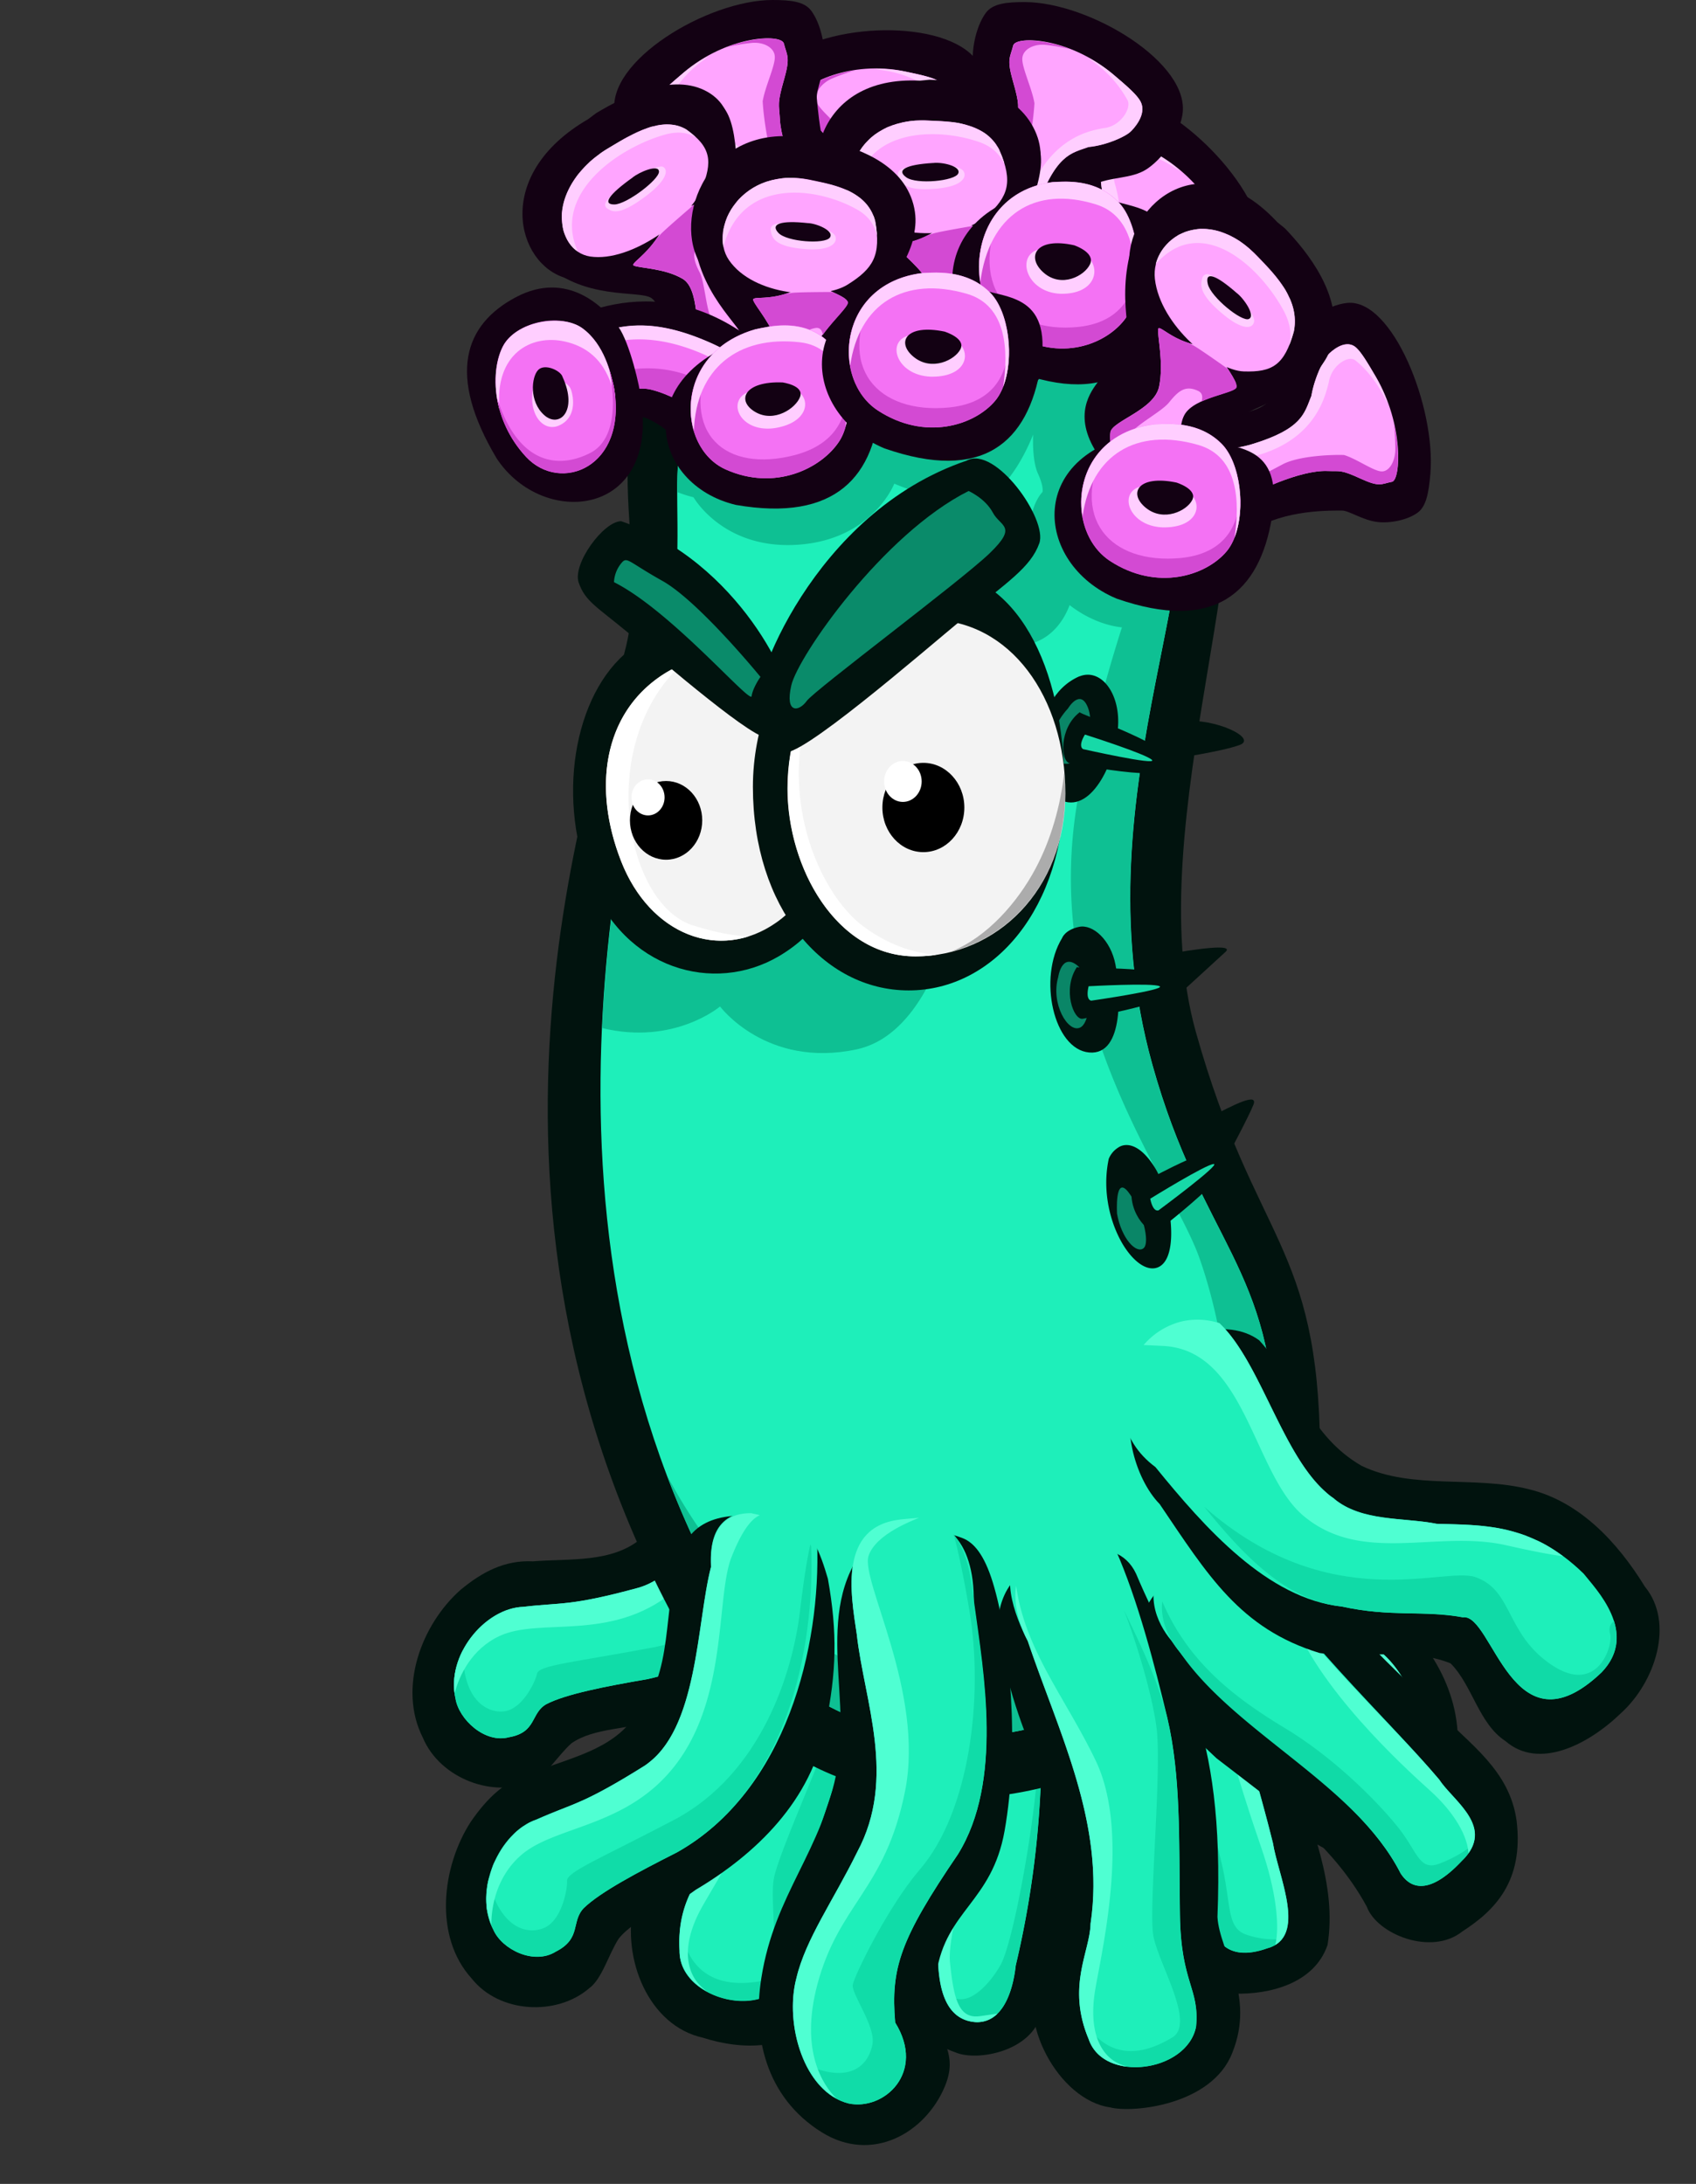 <svg id="Layer_1" data-name="Layer 1" xmlns="http://www.w3.org/2000/svg" viewBox="0 0 880.18 1133.28"><rect x="0" y="0" width="880.18" height="1133.28" fill="#333333" stroke="none"/><defs><style>.cls-1{fill:#04a;}.cls-1,.cls-7{fill-opacity:0;}.cls-2{fill:#01130e;}.cls-3{fill:#1eefba;}.cls-4{fill:#10dca8;}.cls-5{fill:#4fffd2;}.cls-13,.cls-6{fill:#10daa7;}.cls-6{fill-opacity:1;}.cls-7{fill:#450;}.cls-8{fill:#0ec093;}.cls-9{fill:#0a8667;}.cls-10{fill:#f3f3f3;}.cls-11{fill:#fff;}.cls-12{opacity:0.29;isolation:isolate;}.cls-14{fill:#0a8b6a;}.cls-15{fill:#130113;}.cls-16{fill:#ffa5ff;}.cls-17{fill:#d34ad3;}.cls-18{fill:#ffceff;}.cls-19{fill:#f472f4;}.cls-20{fill:#17d9a8;}</style></defs><path id="rect11304" class="cls-1" d="M22.82,928.61H463.19" transform="translate(-22.82 -57.72)"/><g id="g17915"><g id="g17917"><g id="g17919"><g id="g17921"><path id="path17923" class="cls-1" d="M697.26,662.62,464.13,793.55l147.58,311.81L844.84,974.43Z" transform="translate(-22.82 -57.72)"/><path id="path17925" class="cls-2" d="M581.58,743.41c57.06-25.42,56.68,55.14,83.1,91.9s62.72,35.77,92.25,69.89c19.55,22.58,30.8,54.39,15.06,88.7-14,30.38-46.14,34.05-67.67,19.59-19.55-13.13-5.35-28-27.43-53.6-21.66-25.16-44.38-13.76-69.67-41.65-30.07-33.15-55.14-84-62.94-115.33-3.77-15.18-2.41-24,1.39-29.6,12.38-18.18,35.91-29.9,35.91-29.9Z" transform="translate(-22.82 -57.72)"/><path id="path17927" class="cls-3" d="M619.56,781.81c15,32.33,21.34,77.56,59.68,97.91,24.07,14,47,22.2,61.82,36.66,17.89,16.43,28.15,53.63,11,73.31-13.8,14.89-43.31,11.35-43.12-21.16-12.81-25.76-24.83-35.62-74.38-55-40.31-18-61.19-73.13-76.06-107.55-18.47-29.3-10.5-50.18,10.1-61.48C598.14,727.66,611,761.27,619.56,781.81Z" transform="translate(-22.82 -57.72)"/><path id="path17929" class="cls-4" d="M548.71,768.73c2.45,8.65,6.67,21.17,13.9,39.36,17.16,43.22,54.9,90.07,93.26,99.88,25.24,6.45,58.41,26.25,61.72,29.77s1,26.27,7.64,33.3c6,6.33,19.35,12.76,35.3-12.46,1,11.55-1.29,22.88-8.45,31.1-13.81,14.89-43.28,11.38-43.08-21.13-12.81-25.77-24.91-35.72-74.46-55.1-40.31-18-61.25-72.64-76.12-107.06-6.9-14.58-11-27.22-9.71-37.66Z" transform="translate(-22.82 -57.72)"/><path id="path17931" class="cls-5" d="M568.6,744.53c29.54-16.83,42.44,16.78,51,37.32,15,32.33,21.28,77.49,59.62,97.84,24.07,14,47.09,22.28,61.88,36.74,16.15,14.83,26,46.53,15.15,67,2.32-10.28,3.43-33.22-22.7-57.26C701.49,896.72,677.09,906,641,868S603.3,758.9,592.74,750.5c-9.37-7.46-29.91-1.25-33-.61.64-.51,8.18-4.88,8.89-5.37Z" transform="translate(-22.82 -57.72)"/></g></g></g><g id="g18027"><g id="g18029"><path id="path18031" class="cls-1" d="M410.54,821h228v304.9h-228Z" transform="translate(-22.82 -57.72)"/><path id="path18033" class="cls-2" d="M531.62,834.26c-15.28.37-34.64,11.58-34.58,32.2-2.67,41.9,1.86,53.77,4.66,94.1,3.72,32.51-6.92,84.21-9.33,116.18-.47,14.78,1.46,37.53,26.55,46.1,10.93,4.56,39.49-.33,44.45-20.45,17.34-53.9,14.65-95.71,16.93-145.59.37-28.15-1.54-53.52-4-95.36-2.51-25.41-30.1-29.57-44.68-27.18Z" transform="translate(-22.82 -57.72)"/><path id="path18035" class="cls-3" d="M534,830.86c-17.36,4-23,27.34-22.1,42.37.93,51.91,11.52,124.3-.84,175.34-2,19.21-5.33,54,15.49,58.07,15.36,2.94,21.73-13.54,23.43-29a493,493,0,0,0,13.31-121.45c.88-33,4.16-77.08-2.47-109.45C558.72,828,541.47,829,534,830.86Z" transform="translate(-22.82 -57.72)"/><path id="path18037" class="cls-6" d="M564.73,912.24c-1.72,8.14-1.68,43.22-3.79,68.47-2.54,30.45-12.59,85.86-19,96.94-5.79,10.1-20.57,27.54-30.83,10.1,2,9.52,6.4,17.16,15.41,18.94,15.37,2.94,21.7-13.55,23.39-29a492.35,492.35,0,0,0,13.33-121.42C563.65,942.92,564.4,927.67,564.73,912.24Z" transform="translate(-22.82 -57.72)"/><path id="path18039" class="cls-5" d="M529.19,832.67c-13.58,6.82-18.05,27-17.25,40.57.93,51.9,11.58,124.33-.78,175.37-2,19.21-5.4,54,15.41,58.08a14.88,14.88,0,0,0,13.86-4c-2.73.28-5.88.85-9.28,1.28-10.8,1.38-13.38-9.07-15.29-27.76s17.81-69.85,14.63-103.76C527.51,940.59,511.59,873.91,529.19,832.67Z" transform="translate(-22.82 -57.72)"/></g></g><g id="g18041"><g id="g18043"><path id="path18045" class="cls-1" d="M471.34,814.8,702.15,761l60.65,308.69L532,1123.49Z" transform="translate(-22.82 -57.72)"/><path id="path18047" class="cls-2" d="M588.76,798.28c-12.35,4.79-18.75,15.36-22.65,28.16.3,31.07,10.36,61.25,19.9,90.39,18.17,45.75,38.57,91.44,44,141.59.11,19.57,15.5,36,33.44,33.84,18.34.51,41.45-5.26,48.32-25.22,5.11-31.56-9-61.77-17.48-91.2C677.32,924,660.79,871.66,651.18,817.56,646.17,796,622,789.74,604,793.61c-5.2,1.22-10.45,2.08-15.27,4.67Z" transform="translate(-22.82 -57.72)"/><path id="path18049" class="cls-3" d="M596.07,785.23c-16.83,8.15-15.12,32.46-11.41,47.52,11.5,66.18,60.05,151.85,66.05,219.61,1.53,9.79,7.35,24.41,29.86,16.37,21-5.81,5.63-37.32,2.87-54.68-13.55-54.93-43.73-144.69-49.32-201.82-1.78-16.47-10.17-22.4-23.32-27.65C606,783.67,600.54,782.43,596.07,785.23Z" transform="translate(-22.82 -57.72)"/><path id="path18051" class="cls-6" d="M586.87,807.17c-4.38,10.77-2.75,25.17-.25,35.32,11.5,66.18,58.07,142.17,64.07,209.93,1.53,9.79,7.39,24.28,29.89,16.24a13.94,13.94,0,0,0,7.51-4.76,43.75,43.75,0,0,1-18.58-2.3c-10.11-3.51-7.69-15.11-12.46-36s-17-62.6-35-99.44C604.78,890.91,588.84,852.65,586.87,807.17Z" transform="translate(-22.82 -57.72)"/><path id="path18053" class="cls-5" d="M643.29,865.45c-.3,49.19,25.84,127.12,34.1,151.06,7.82,22.65,9.62,40.93,7.29,50.45,14.57-8.77,1.28-36.87-1.27-52.91C673,972,654.14,915.36,643.29,865.45Z" transform="translate(-22.82 -57.72)"/></g></g><g id="g18055"><g id="g18057"><g id="g18059"><path id="path18061" class="cls-7" d="M334.35,709.79,541.78,819.58,418,1097,210.59,987.22Z" transform="translate(-22.82 -57.72)"/><path id="path18063" class="cls-2" d="M448.6,780c-16.43-8.49-38.32-15.14-49.6,3.54-16.35,22.85-17.72,58.54-43.54,72.66C340.18,868.75,319,866.4,299.4,867.93c-14.81-.73-26.51,5.64-37.55,14.78-20.09,17.76-32.76,50.69-19.56,76.79,9.07,21.39,36.94,31.43,56.28,22.67,7.48-2.56,13.87-13.68,20.81-19.81,11.95-8.35,29.93-7,44.08-12.26,33.68-8.26,68.34-26,84.66-61,12.09-24.05,25.38-49.29,27.52-77-2.33-12.48-9.14-23.75-20.51-29.12-2-1.36-4.38-1.94-6.53-3Z" transform="translate(-22.82 -57.72)"/><path id="path18065" class="cls-3" d="M449.28,779c-15.54-9.62-30.32,4.62-37.25,19.71-14.22,25-26.9,73.77-57.73,82.92-36,9.81-40.22,7.53-59.83,9.9-19.92.58-40.36,25.25-35.27,47.56,1.71,10.9,15.31,23.48,27.77,20.12,14.52-2.53,11.12-12.49,19.38-17.17,10.14-5.25,30.61-9.21,52.67-13,61.92-13.59,93.62-78.38,104.93-129.2-.26-8.25-5.39-18.73-14.67-20.8Z" transform="translate(-22.82 -57.72)"/><path id="path18067" class="cls-4" d="M463.78,798.36c-2.1,4-6.21,12.38-13.58,31.08C439,858,410.68,903.36,361.52,912.65c-40.54,7.65-59,9.14-59.95,13.49s-6.78,16.42-14.91,19.12c-7.62,2.53-23.88-1.89-23.61-31.32-4,7.73-5.79,16.6-3.85,25.1,1.71,10.9,15.26,23.52,27.72,20.16,14.52-2.53,11.2-12.47,19.45-17.15C316.51,936.79,337,932.8,359,929c61.92-13.58,93.61-78.47,104.91-129.29C463.9,799.25,463.82,798.8,463.78,798.36Z" transform="translate(-22.82 -57.72)"/><path id="path18069" class="cls-5" d="M442.76,776.41c-13.06-2.9-24.74,9.36-30.7,22.33-14.22,25-27,73.7-57.84,82.85-36,9.82-40.11,7.57-59.72,9.95-19.17.55-38.82,23.31-35.74,44.92,2.35-9.37,8.92-23.13,23.38-29.82,21.21-9.8,57.33,3.37,89.71-22.62s39.31-74.65,51.68-91.28C432.58,780.56,438.58,776.89,442.76,776.41Z" transform="translate(-22.82 -57.72)"/></g></g></g><g id="g18071"><g id="g18073"><path id="path18075" class="cls-1" d="M309.92,817.56h228v304.91h-228Z" transform="translate(-22.82 -57.72)"/><path id="path18077" class="cls-2" d="M432.1,828.87c-14.69-.24-32,5.2-34.84,22.68-4.33,28.11-1.36,56.82-1.35,85.14-1.78,28.48-10.42,56.51-26.22,79.28-4.77,9.22-16.74,16.65-17.9,29.52-6.54,28.94,7.85,63.5,35.8,69.63,19.85,6.36,46.22,7.49,59.51-12.71,14.28-16.57,9.9-41.32,12.1-62.19,16.57-41.84,28.89-87.08,24.41-133.13-2.28-19.67-2.68-39.86-6.15-59.21-6.71-18.26-29.4-19.75-45.36-19Z" transform="translate(-22.82 -57.72)"/><path id="path18079" class="cls-3" d="M430.69,827.17c-16.61,1.58-19.13,23.59-17,38.05-.62,50.55,6.45,104.07-17.73,149.29-5,13.37-22.29,25.37-20.49,55.44-.32,24.47,41.9,35.85,54,15.65,8.32-17.89,0-23.94,11.21-57.35,12.42-37,24-66.71,27.37-97.72,2.78-27.53-3-59.5-5.31-88.13,0-13.72-24.81-16.9-32.1-15.23Z" transform="translate(-22.82 -57.72)"/><path id="path18081" class="cls-4" d="M465.44,869.67c.57,15.26-.39,45-4.18,63.35-4.45,21.45-34.31,85.1-36.85,99.64s5.74,51.3-8.24,53.37c-12.75,1.9-35,1.94-40.24-28a64.35,64.35,0,0,0-.39,12c-.33,24.47,41.86,35.86,54,15.66,8.32-17.89,0-24,11.24-57.37,12.42-37,24-66.63,27.31-97.64,1.92-19-.33-40.22-2.61-60.93Z" transform="translate(-22.82 -57.72)"/><path id="path18083" class="cls-5" d="M417.48,836.22c-4.55,8.1-5.14,20-3.79,29-.61,50.55,6.54,104.09-17.64,149.32-5,13.36-22.32,25.3-20.52,55.37-.12,9.31,5.92,16.71,14.12,21.21a31.31,31.31,0,0,1-4.71-4.41c-5.71-6.92-8.82-20.07,2.62-40.14s43.12-69.2,38.68-110C422.26,900.09,410.84,869.06,417.48,836.22Z" transform="translate(-22.82 -57.72)"/></g></g><g id="g18085"><path id="path18087" class="cls-2" d="M385.7,920.43C244.85,685,333.28,454.32,347.83,392.69s-30.71-128.54,55-195.45,218-7.05,250.36,59.87-40.42,227.15-9.7,336.32S707,702.55,707.91,810c1.43,169.46-233.52,248.28-322.21,110.42Z" transform="translate(-22.82 -57.72)"/><path id="path18089" class="cls-3" d="M405.57,899.3C286.33,700,348.87,468.54,367.69,394.41c20.4-80.35-19.53-115.87,53-172.52S603,210,629.08,267.29c33.84,74.26-48.76,197.59-8.21,342.84,25.82,92.49,63.18,104.71,63.94,195.69C686,949.28,480.66,1016,405.57,899.3Z" transform="translate(-22.82 -57.72)"/><path id="path18091" class="cls-8" d="M616.14,247.21a169.56,169.56,0,0,1,9,34.4c8,51.05-16.08,64.77-41.22,181.81s46,204.52,61.14,246.49c17.18,47.57,46.78,194.39-78.26,220.31-72.57,15-146.93-12.16-197.82-106.81a473.47,473.47,0,0,0,36.57,75.87C480.6,1016,686,949.31,684.79,805.84c-.76-91-38.18-103.26-64-195.75-40.55-145.25,42.15-268.53,8.31-342.78A88.57,88.57,0,0,0,616.14,247.21Z" transform="translate(-22.82 -57.72)"/><path id="path18093" class="cls-8" d="M503.76,195.72c-33.72,4.16-77.45,27.89-98.91,40-27.62,26.95-30.57,49.89-30.59,77.32a61.63,61.63,0,0,0,8.48,2.72s15.4,27.27,54.19,24.63,50-31.69,50-31.69,24.27,10.63,42.06,8.87S559,283.19,559,283.19s-.74,13.23,2.49,20.28,2.33,9.59,2.33,9.59-5.14,5.13-6.15,15.58a21.91,21.91,0,0,0-8,2.17c-28.58,29.88-9.11,68.47,11.47,59.76,8.08-3.42,13.64-10.53,16.79-18.84,9.62,7.48,21.14,11.78,31.25,11.78,18.59,0,21.78-28.92,21.78-33.32s2.49-39.66,2.49-39.66a223,223,0,0,0,1.16-26.44,85.93,85.93,0,0,0-5.48-16.84C612,229.62,558.77,197.4,503.76,195.72Z" transform="translate(-22.82 -57.72)"/><path id="path18095" class="cls-8" d="M358.1,433.66c-9.2,39.44-19.89,94.49-22.77,157.54C372.63,600.28,396.5,580,396.5,580s24,32.23,70.82,22.27,58.31-99.48,56-113.17S412.4,441.72,390.69,436.74C383.35,435.06,371.53,433.72,358.1,433.66Z" transform="translate(-22.82 -57.72)"/></g><g id="g18097"><path id="path18099" class="cls-2" d="M583.06,408.64c-27.46,11.92-24.67,58.57-8.84,64.65s27.93-21.8,28.86-39-9.08-29.92-20-25.61Z" transform="translate(-22.82 -57.72)"/><path id="path18101" class="cls-9" d="M577.07,425.36c-13.14,14.31-8.57,29.88,0,28.63s14.29-19.3,10.29-29.26S577.07,425.36,577.07,425.36Z" transform="translate(-22.82 -57.72)"/></g><g id="g18103"><path id="path18105" class="cls-2" d="M574,544.53c-12.65,20.67-4.38,57.76,14.11,59.35s16.05-32.85,13.62-45.57-11.68-21.2-19-19.61S574,544.53,574,544.53Z" transform="translate(-22.82 -57.72)"/><path id="path18107" class="cls-9" d="M572,564.78c-4,13.69,5.14,29.26,11.43,26.14s6.28-26.14-1.72-32.37-9.71,6.22-9.71,6.22Z" transform="translate(-22.82 -57.72)"/></g><g id="g18109"><path id="path18111" class="cls-2" d="M598.22,659.12c-6.41,30.08,12.82,60.69,25.15,56.39s6.9-38.67-1-51.56-15.28-13.43-19.23-10.74a12.44,12.44,0,0,0-4.93,5.91Z" transform="translate(-22.82 -57.72)"/><path id="path18113" class="cls-9" d="M602.54,687.59c2.32,12.89,9.94,20.82,13.69,17.91s-.67-20-7.83-29.18S602.54,687.59,602.54,687.59Z" transform="translate(-22.82 -57.72)"/></g><g id="g18115"><g id="g18117"><path id="path18119" class="cls-2" d="M448,433.93C466,480.1,469.76,528.88,426.9,554c-33.65,19.69-80,6.88-98-39.29S322,413.55,352.41,392.92s77.49-5.16,95.54,41Z" transform="translate(-22.82 -57.72)"/><path id="path18121" class="cls-10" d="M445.28,435.49c12.19,31.18,10.73,79.86-19.65,101-29.43,20.52-65.57,6.27-80.49-31.87s-8.9-76.07,20.72-96.15,64.91-10.11,79.42,27Z" transform="translate(-22.82 -57.72)"/><path id="path18123" class="cls-11" d="M376,402.92a62.62,62.62,0,0,0-10.21,5.55c-29.62,20.08-35.51,57.94-20.59,96.09,12.54,32.07,40,47.28,66,39.11-7.42-.36-16.63-1.93-28.8-5.76C347.69,527,331.72,445.29,376,402.92Z" transform="translate(-22.82 -57.72)"/></g><g id="g18125"><path id="path18127" class="cls-2" d="M413.56,466.12c0,62.27,36.19,105.55,80.83,105.55s80.83-43.28,80.83-105.55-24.85-112.77-69.49-112.77-92.17,50.49-92.17,112.77Z" transform="translate(-22.82 -57.72)"/><path id="path18129" class="cls-10" d="M431.49,467c0,40.74,25.25,87,66.44,87,42.08,0,77.79-34.63,77.79-84.47s-28.56-90.23-70.64-90.23S431.49,418.51,431.49,467Z" transform="translate(-22.82 -57.72)"/><path id="path18131" class="cls-12" d="M575.16,458.41c-1.9,17.22-6.86,35-15,50.16-9.2,17.24-24.87,35.4-43.71,42.92,33.49-8.53,59.17-39.75,59.17-82,0-3.75-.18-7.42-.49-11ZM445.33,519.26c1.28,2.24,2.54,4.42,4,6.52.09.13.23.22.33.35.69,1,1.43,1.94,2.16,2.9s1.5,2.1,2.33,3.08,1.86,2.06,2.82,3.08,2.09,2.07,3.16,3.08c.82.76,1.65,1.45,2.5,2.17s1.87,1.45,2.82,2.17c.59.44,1.06,1,1.66,1.45,1,.69,2,1.37,3,2,.16.11.33.26.49.36,1.2.72,2.58,1.19,3.83,1.81-9.66-5.59-19.42-14.87-29.09-29Z" transform="translate(-22.82 -57.72)"/><path id="path18133" class="cls-11" d="M447.62,411.45c-10.17,15.12-16,34.55-16,55.59,0,40.74,25.14,86.95,66.33,86.95a75.32,75.32,0,0,0,10.94-.79c-10.69-.78-24-4.43-37.91-14.69C447.63,521.35,423,466.63,447.62,411.45Z" transform="translate(-22.82 -57.72)"/></g><g id="g18135"><path id="path18137" d="M523.29,476.75c0,12.79-9.52,23.16-21.27,23.16s-21.26-10.37-21.26-23.16,9.52-23.17,21.26-23.17S523.29,464,523.29,476.75Z" transform="translate(-22.82 -57.72)"/><path id="path18139" class="cls-11" d="M501.14,463.23c0,5.87-4.37,10.62-9.75,10.62s-9.75-4.76-9.75-10.62,4.37-10.62,9.75-10.62S501.14,457.37,501.14,463.23Z" transform="translate(-22.82 -57.72)"/></g><path id="path18141" class="cls-2" d="M524.5,296.75c-79.74,27-113,118.19-108.53,128.8s7.09,16.41,13.29,22.2S501,396.6,523.19,378.26s34.55-26.06,39-38.61S539.22,288.65,524.5,296.75Z" transform="translate(-22.82 -57.72)"/><path id="path18143" class="cls-2" d="M345.18,328.19c61.72,20.91,90.52,86.65,87.1,94.87s-5.49,12.7-10.29,17.18-55.55-39.59-72.69-53.78-22.71-16.65-26.14-26.36,12.93-31.91,22-31.91Z" transform="translate(-22.82 -57.72)"/><g id="g18145"><path id="path18147" d="M387.26,483.42c0,11.28-8.4,20.43-18.76,20.43s-18.76-9.15-18.76-20.43S358.14,463,368.5,463,387.26,472.14,387.26,483.42Z" transform="translate(-22.82 -57.72)"/><path id="path18149" class="cls-11" d="M367.72,471.5c0,5.17-3.85,9.36-8.6,9.36s-8.6-4.19-8.6-9.36,3.85-9.37,8.6-9.37S367.72,466.33,367.72,471.5Z" transform="translate(-22.82 -57.72)"/></g></g><g id="g18151"><g id="g18153"><g id="g18155"><path id="path18157" class="cls-7" d="M293.82,811.67l231.4,44.56L475,1165.72,243.6,1121.15Z" transform="translate(-22.82 -57.72)"/><path id="path18159" class="cls-2" d="M423.78,845.78c-18.28-3.33-41.43-3.19-47.71,18.54-10.17,27.36-2.37,62.76-24.05,84.43-11.77,16.93-33.12,21.06-51.94,28.52-14.71,3.78-24.54,13.58-33,25.9-15.14,23.51-19.13,59.62.49,81.19,14.37,18.21,44.25,19.58,61,5.12,6.67-4.79,10.09-17.63,15.32-25.74,9.57-11.81,27.54-15.93,40.05-25.42,30.89-18.32,60.32-46.23,67.34-85.52,5.69-27.24,6.18-48.07,1.19-75.84-3.77-12.81-9-28.44-21.49-30.25-2.31-.72-4.78-.57-7.15-.93Z" transform="translate(-22.82 -57.72)"/><path id="path18161" class="cls-3" d="M425.31,841.16c-20.2-.3-34.88,2.54-33.52,29.69-7.54,28.82-6.55,84.77-34.42,103.11-32.8,20.57-37.48,19.6-56.1,27.89-19.37,6.61-33.08,37-22.38,57.32,4.47,10.17,21,18.36,32.37,11.28,13.58-6.89,7.7-15.62,14.6-22.71,8.58-8.24,27.63-18.34,48.27-28.79,57.2-32.13,74.7-107.29,72.76-160.53,5-8.94-9.36-15-21.58-17.26Z" transform="translate(-22.82 -57.72)"/><path id="path18163" class="cls-4" d="M443.35,859.13c-1,4.54-2.91,14-5.35,34.59-3.71,31.4-19.8,84.45-65.59,108.49-37.77,19.82-55.48,26.89-55.29,31.44s-2.45,18.15-9.73,23.27c-6.81,4.8-23.88,5.41-31.15-23.51-2,8.79-1.43,18,2.65,25.76,4.47,10.16,21,18.41,32.33,11.34,13.58-6.89,7.78-15.63,14.67-22.72,8.59-8.24,27.59-18.36,48.23-28.81,57.2-32.13,71.63-105.35,69.69-158.59C443.69,860,443.5,859.56,443.35,859.13Z" transform="translate(-22.82 -57.72)"/><path id="path18165" class="cls-5" d="M412.87,842.94c-12.59-.13-22.1,6.71-21,27.84-7.31,28-6.64,81.39-32,101.32a26.46,26.46,0,0,1-2.52,1.91c-8.11,5.09-14.55,8.86-19.85,11.78-2.73,1.51-5.15,2.77-7.4,3.89s-4.06,2-6,2.8c-3.86,1.72-7.18,3-10.79,4.43s-7.34,3-12,5.06a27.31,27.31,0,0,0-3.37,1.41s-.11-.07-.15,0a31.85,31.85,0,0,0-3.16,2c-.09.06-.23,0-.33.1-1,.66-1.95,1.42-2.87,2.19l-.36.27c-.88.76-1.61,1.59-2.44,2.44s-1.85,2-2.7,3.08-1.66,2.15-2.43,3.31-1.49,2.46-2.17,3.69c-.48.87-.95,1.75-1.38,2.65-.28.59-.65,1.12-.9,1.72-.09.2-.18.42-.26.63-.37.89-.61,1.83-.92,2.74-.41,1.18-.73,2.36-1.05,3.57-.08.28-.22.52-.29.8-.31,1.27-.57,2.51-.77,3.79-.15,1-.22,1.9-.31,2.86-.1,1.12-.22,2.27-.23,3.38s0,2.2.1,3.28c.06.87.08,1.75.2,2.61,0,.25.16.48.2.72.17,1.09.46,2.17.73,3.23.12.44.29.85.43,1.28a30.26,30.26,0,0,0,.94,2.93c-.07-9.9,2.91-25.25,15.3-36.14,18.27-16.05,57.08-14.18,82.16-49.5s19.28-85.11,27.14-105.17c5.76-14.69,10.75-20.11,14.72-21.85-1.33-.41-2.82-.65-4.25-1Z" transform="translate(-22.82 -57.72)"/></g></g></g><g id="g18167"><g id="g18169"><path id="path18171" class="cls-1" d="M521.3,966.23,720.2,783,857.75,972.84l-198.9,183.24Z" transform="translate(-22.82 -57.72)"/><path id="path18173" class="cls-2" d="M625.35,881c-10.14,11.21-13.25,23-13.47,34.84,8.49,22.72,25.75,38.71,42.25,54.26,28.87,22.43,59.78,43.42,78,77,5.27,14.36,33.53,25.71,49.51,12.95,17.07-11,32-26.14,28.26-57.46-3.62-26.45-24.64-39.94-40.23-56.36-29.35-27.71-58.43-56-81.6-89.9-10.33-12.81-34.25-2.38-49.87,11.68-4.48,4.14-9.09,8-12.86,12.95Z" transform="translate(-22.82 -57.72)"/><path id="path18175" class="cls-3" d="M628.65,866.84c-13.38,16.48-5.38,33.34,2,42.14,28.1,41.63,95.57,74.59,119,120.81,4,6.27,13.23,13.42,31.89-6.5,17.9-17.37-4.66-31-11.79-42.1-27-32.07-78.6-79.47-98.86-118.11-6-11-15.3-10.19-28.84-5.88C637.42,859.5,632,862,628.65,866.84Z" transform="translate(-22.82 -57.72)"/><path id="path18177" class="cls-6" d="M626,888.74c-1.19,10.67,4.12,20.27,9.1,26.2,28.11,41.63,91.18,68.68,114.63,114.91,4,6.26,13.23,13.31,31.89-6.62a22.76,22.76,0,0,0,5.67-8.18,66.81,66.81,0,0,1-17.76,9.86c-10.26,3.7-11.1-6.35-21-18.77s-32.26-35.56-58.62-51.52C664.62,939.34,639.79,921.05,626,888.74Z" transform="translate(-22.82 -57.72)"/><path id="path18179" class="cls-5" d="M693.45,896.61c12.71,36.46,57.44,77.65,71.39,90.15,13.21,11.84,19.7,24.2,20.06,32.66,11.14-15.52-8.56-28-15.15-38.22C749.08,956.68,716.65,926.65,693.45,896.61Z" transform="translate(-22.82 -57.72)"/></g></g><g id="g18181"><g id="g18183"><path id="path18185" class="cls-1" d="M503.47,867.09l196-205.71L903,914.7l-196,205.71Z" transform="translate(-22.82 -57.72)"/><path id="path18187" class="cls-2" d="M614.18,777.63c-11.07,17.25-2.38,47.52,10.46,60.56,25,36.93,41.7,64.67,83,77.31,22.08,3.17,46.79-3.16,68,5.37,11.32,11.36,14.59,31.3,28.51,40.36,17.33,15,42.94,1.87,59.89-14.5,17.8-16.1,27.95-46.84,12.43-65.68-14.53-23.63-34.17-44.19-60-50.49-28.59-7.3-60.63.41-87-12.18-27-15.6-32.42-42.25-53.12-65.12-16.67-12.38-45.44-3.43-60,12.8-3.32,3.64-.17,3.53-2.93,7.76Z" transform="translate(-22.82 -57.72)"/><path id="path18189" class="cls-3" d="M622.44,819c25.58,31.45,58.14,68.34,96.73,72.37C744.79,897,761.64,893.24,782,897c15.57-2.29,25.51,72.8,72,28.54,19.7-20.56-3.29-43.49-9.29-51.2-27.2-26.56-52.72-25.15-76.39-25.9-16.6-3.36-39.07-1.06-53.21-13.09-25.84-17.36-37-69.82-59.5-91C614,731.52,584.73,791.12,622.44,819Z" transform="translate(-22.82 -57.72)"/><path id="path18191" class="cls-5" d="M637.25,743.17a38,38,0,0,0-20.92,12.51l9.74.46c43.45,1.79,46.84,66.23,73.39,88.32,30.41,25.32,69.31,7,105,15.12,13.86,3.14,22.66,4.77,29.54,5.74a85.09,85.09,0,0,0-9.26-6.1c-1.18-.65-2.38-1.25-3.55-1.81-.48-.24-1-.39-1.47-.61-1.56-.71-3.05-1.36-4.6-1.95-.07,0-.12-.11-.19-.14-2.15-.81-4.37-1.48-6.49-2.09s-4.24-1.13-6.39-1.56l-1.76-.35c-1.52-.27-3-.48-4.53-.68-.18,0-.35,0-.53-.06-3-.39-5.9-.67-8.8-.85-6.14-.39-12.17-.48-18.09-.67-10.37-2.1-23-1.94-34.56-4.46a52.85,52.85,0,0,1-9.91-3.19,35.73,35.73,0,0,1-6-3.3,32.77,32.77,0,0,1-2.73-2s0-.15,0-.17a30.07,30.07,0,0,1-4.56-3.62c-22.61-20.14-33.85-67.52-54.9-87.38a37.24,37.24,0,0,0-18.36-1.16Z" transform="translate(-22.82 -57.72)"/><path id="path18193" class="cls-13" d="M647.81,839.65c20.13,25,42.44,48.7,71.39,51.73,25.63,5.67,42.46,1.75,62.85,5.54,15.56-2.29,25.53,72.84,72,28.58,8.51-8.86,9-18.22,6.41-26.56-1.27.9-3.14,2.8-2,6.73,1.59,5.74-6.39,32.13-30.41,16s-19.84-38.62-39.5-45.54C772.07,870.34,713.21,897.1,647.81,839.65Z" transform="translate(-22.82 -57.72)"/></g></g><g id="g18195"><g id="g18197"><path id="path18199" class="cls-1" d="M443.33,905.15l213.45-89,100.35,285.49-213.46,89Z" transform="translate(-22.82 -57.72)"/><path id="path18201" class="cls-2" d="M556.32,872.55c-14.18,6.31-19.66,27.74-12.82,47,6.35,27.87,15.23,46.74,19.49,58.21,10.18,34.31,11.83,67.25-.93,103.38-12.15,24.63,10,66.36,36.93,70.15,11.41,3,52.73-1,63.34-28.28,12.26-30.29-6.61-52.21-7.68-70.53,4-100.72-21-127.68-42.25-178.14-10.71-22.81-43.21-9.76-56.08-1.83Z" transform="translate(-22.82 -57.72)"/><path id="path18203" class="cls-3" d="M555,863.39c-15,8-5.54,33.15,1.25,45.84,16.06,47.58,40.29,94.93,32.53,146.71-.25,14.46-12.52,32.46-.93,59.92,7.74,23,51,17.2,55.71-6.44,1.9-20-7.87-22.43-8.38-58.08-.54-39.45.54-71.85-6.54-102.19-6.46-26.86-15.36-61.48-26.92-87.39-6.95-21.24-36.49-7.27-42.77-2.86Z" transform="translate(-22.82 -57.72)"/><path id="path18205" class="cls-4" d="M606.09,893.21c5.56,14.06,14.46,42.32,16.93,60.94,2.9,21.83-4.11,93.09-1.71,107.69s22.27,45.79,9.86,53.19c-11.32,6.76-32.14,15.48-46.91-10.53a63.33,63.33,0,0,0,3.57,11.34c7.74,23,51,17.23,55.68-6.41,1.9-20-7.85-22.45-8.36-58.1-.53-39.45.51-71.76-6.56-102.1-4.47-18.57-13.54-37.52-22.5-56Z" transform="translate(-22.82 -57.72)"/><path id="path18207" class="cls-5" d="M550.18,880.61c-1.59,9.37,1.78,20.77,6,28.67,16.06,47.58,40.38,94.92,32.62,146.71-.25,14.45-12.57,32.4-1,59.85,2.94,8.77,11,13.34,20.19,14.35a29.12,29.12,0,0,1-5.86-2.29c-7.63-4.25-14.86-15.35-10.76-38.61s17.61-81.63,0-118.13C575.68,938.55,554.77,914,550.18,880.61Z" transform="translate(-22.82 -57.72)"/></g></g><g id="g18209"><g id="g18211"><g id="g18213"><path id="path18215" class="cls-1" d="M346.81,855.48l250.86-30.75,34.67,335.51L381.47,1191Z" transform="translate(-22.82 -57.72)"/><path id="path18217" class="cls-2" d="M479,852.89c-36.49,33.81-14.07,81.28-21.5,121.92-8,44.05-32.68,65.13-39.61,109.62-4.58,29.46,2,61.48,31.43,79.79,26.06,16.22,53.63.44,63.79-23.67,9.21-21.89-9.43-25.49-4.32-58.88,5-32.74,28.8-36.83,35.38-73.87,7.82-44,3-99.32-6.14-129-4.42-14.35-9.84-20.64-15.62-22.9-18.82-7.36-43.41-3.05-43.41-3.05Z" transform="translate(-22.82 -57.72)"/><path id="path18219" class="cls-3" d="M467.45,905.73c3.83,34.62,20.93,74.52.21,113.11-12.41,25.22-26.78,45.13-31.53,65.32-6.28,23.56,3.74,59.31,27.12,65.1,18.35,3.89,40.25-16.1,24.16-42-2.37-28.09,2.42-43,32.59-87.32,23.47-37.83,13.15-94.15,8.19-130.36.43-34.2-16.19-46.29-38.23-43.36C458.06,849.91,464.23,884.31,467.45,905.73Z" transform="translate(-22.82 -57.72)"/><path id="path18221" class="cls-4" d="M517.77,854c2.28,8.36,5,20.83,8.17,39.61,7.44,44.59.18,104.05-25.73,134.22-17,19.85-33.9,55-34.82,59.74s12.05,21.63,10.2,31.11c-1.67,8.53-9.23,21.47-34.37,10.56,4.89,9.8,12.24,17.56,22,20,18.36,3.89,40.23-16.06,24.14-42-2.37-28.08,2.44-43.09,32.61-87.43,23.47-37.84,13.44-93.79,8.48-130-1.62-15.69-4.56-28.17-10.69-35.81Z" transform="translate(-22.82 -57.72)"/><path id="path18223" class="cls-5" d="M490,846.23c-31.9,3.71-25.75,38.13-22.53,59.55,3.82,34.62,20.94,74.43.21,113-12.4,25.21-26.78,45.22-31.53,65.41-5.67,21.26,2,52.36,20.72,62.49-6.89-6.88-19-24.61-9.89-59.06,11.21-42.25,35.28-49.05,45.54-100.44s-23.25-109.28-18.92-122.15c3.85-11.43,23.34-18.4,26.15-19.71-.76,0-9,.86-9.75.88Z" transform="translate(-22.82 -57.72)"/></g></g></g><path id="path18243" class="cls-14" d="M525.49,312.51c-44.58,22.41-88.58,85.91-92,100.85s4,13.7,8,8.1,80-62.26,94.87-76.58,5.71-13.69,1.71-21.16-12.57-11.21-12.57-11.21Z" transform="translate(-22.82 -57.72)"/><path id="path18245" class="cls-14" d="M341.47,359.82c29.71,14.94,70.86,63.5,71.43,59.15s4.58-10,4.58-10-32-39.22-50.87-49.8-18.29-13.07-21.72-8.72A16.66,16.66,0,0,0,341.47,359.82Z" transform="translate(-22.82 -57.72)"/><path id="path18247" class="cls-2" d="M637,432c16.16-1.76,38.79,8.81,29.1,12.33s-33.95,7-33.95,7Z" transform="translate(-22.82 -57.72)"/><path id="path18249" class="cls-2" d="M624.84,553.48c19.39-3.52,38.79-6.16,33.94-1.76s-25,22.89-25,22.89Z" transform="translate(-22.82 -57.72)"/><path id="path18251" class="cls-2" d="M648.27,638.88c16.17-8.8,27.48-14.09,25.06-7.92s-13.74,27.29-13.74,27.29Z" transform="translate(-22.82 -57.72)"/><g id="g18253"><g id="g18255"><path id="path18257" class="cls-15" d="M520.38,220.16c-10.84-27.71-27.68-50-13.65-69.07,6.3-8.57,16.47-12.51,21.43-21.18,4.32-7.56,8-22,4.77-34.17-7-26.24-67.28-28.31-97.33-11.66C427.14,88.77,421.16,93,420,99c-1.43,7.16.45,17.42,3.71,24.25,3.76,7.9,11.22,13.65,12.66,17.61,3.74,10.28,13,35.44,8.3,59.42s-5.09,55.16,11.37,63.14c17.11,6.25,68-20,67.18-37.62Z" transform="translate(-22.82 -57.72)"/><path id="path18259" class="cls-16" d="M505.42,234.06c-2.33-6.41-17.26-32.56-19.57-56.58-3-31.23,3.89-35.34,10.59-42.81,8-5.44,14.91-14.43,16.19-18.12.5-1.46,4.08-11.91-1.9-16.23-3.22-2.32-10.2-3.82-18.35-5.54-28.37-6-53.48,7-52.73,12.31,1.23,6.48-.18,7.88,7.63,16.58,8.76,9.76,7.65,9.91,10.64,17.39,5.84,14.59,5.45,44.43,3.11,58.85-2.29,14.11-.76,52.53,9,62,20.74,17,39.2-15,35.41-27.87Z" transform="translate(-22.82 -57.72)"/><path id="path18261" class="cls-17" d="M466.52,94.26a95.17,95.17,0,0,0-12,4.26c-5.43,2.35-9.49,7.66-7.87,12.09s11,11.39,15.39,17.75c2.47,6.07,8.88,25.27,8.13,36.16s-3.61,47.83,1.63,67.24C476.42,249,487,261.62,491.32,264c-.36.22-.75.28-1.11.48a34.91,34.91,0,0,1-15.07.65,23.22,23.22,0,0,1-5.05-3.22c-9.74-9.48-11.32-47.94-9-62.05,2.34-14.42,2.75-44.15-3.09-58.74-3-7.48-1.91-7.69-10.67-17.45-7.81-8.7-6.35-10.19-7.58-16.67C439.21,103.46,450.47,96.66,466.52,94.26Z" transform="translate(-22.82 -57.72)"/><path id="path18263" class="cls-18" d="M513.54,104.45c1.49,4.83-.58,11-1,12.15-1.27,3.69-8.1,12.53-16.07,18-6.71,7.46-13.66,11.64-10.67,42.86,2.31,24,17.2,50.16,19.54,56.57,1.77,6-1.31,16.37-7.27,23.8.52-3.31,4.78-16.68,3.39-19.2-1.53-2.76-17.44-23.64-21.92-61.07s15-51.31,19.61-55.29c7.83-5.1,8.89-16.9,5.14-19.27,0,0-9.48-7.29-24.75-9-.86-.21-1.7-.37-2.57-.54a71.39,71.39,0,0,1,15.36,1.34c8.15,1.72,15.14,3.12,18.36,5.45A7.78,7.78,0,0,1,513.54,104.45Z" transform="translate(-22.82 -57.72)"/></g><g id="g18265"><path id="path18267" class="cls-15" d="M405.07,220.93c-1.94-30.05,3.72-58.25-16.73-68.26-9.2-4.5-19.9-3-27.94-8.22-7-4.59-16.34-15.55-18.53-28.06-4.71-26.84,48.05-58.58,81.77-58.67,9.48,0,16.56.75,20.16,5.53,4.27,5.67,6.88,15.73,6.84,23.43-.05,8.9-4.28,17.72-3.91,22,1,11,3.26,38,17.46,57s27.6,46.57,16.28,61.85c-12.62,14.05-68.93,16-75.53-.16Z" transform="translate(-22.82 -57.72)"/><path id="path18269" class="cls-16" d="M424.19,225.89c-.6-6.87,1.75-37.56-6.24-60.09-10.39-29.28-18.24-29.53-27.33-32.85-9.37-.89-19.3-5.45-22-8.1-1.06-1-8.62-8.58-5.1-15.4,1.89-3.66,7.48-8.45,14-14,22.76-19.41,50.55-20.3,52.1-15.21,1.62,6.39,3.46,6.93.14,18.55-3.72,13-2.66,12.62-2.2,20.76.9,15.89,13.73,42.26,21.84,53.93,7.94,11.43,22.65,46.4,17.94,59.67-11.35,25.44-41.18,6.06-43.18-7.23Z" transform="translate(-22.82 -57.72)"/><path id="path18271" class="cls-17" d="M400.36,82.13A91.74,91.74,0,0,1,412.84,80c5.82-.61,11.66,2.1,12.07,6.85s-5,15.59-6.28,23.45c.33,6.62,2.66,26.9,7.88,36.21s23.22,40.79,26.67,60.68c3.06,17.6-1.07,34.13-3.91,38.42.42,0,.79-.13,1.2-.13a36.43,36.43,0,0,0,13.68-6.9,25.51,25.51,0,0,0,3.15-5.37c4.71-13.27-10-48.29-17.9-59.71-8.12-11.68-20.92-38-21.82-53.84-.46-8.14-1.52-7.79,2.2-20.82,3.32-11.63,1.4-12.22-.22-18.61C428.52,76.76,415.66,76.3,400.36,82.13Z" transform="translate(-22.82 -57.72)"/><path id="path18273" class="cls-18" d="M362.76,114.53c.7,5,5.14,9.55,5.94,10.34,2.68,2.65,12.45,7.14,21.82,8,9.1,3.31,17,3.58,27.42,32.87,8,22.53,5.67,53.19,6.27,60,.94,6.24,8,13.92,16.42,17.58-1.84-2.69-11.23-12.48-11-15.41.2-3.22,5.64-29.7-6-65.24S388.72,124.53,383,123.26c-9.1-.65-15-10.64-12.63-14.61a59.26,59.26,0,0,1,18.29-20.26c.67-.61,1.36-1.17,2.06-1.75a76.2,76.2,0,0,0-13.11,8.81c-6.54,5.58-12.18,10.3-14.07,14A8.36,8.36,0,0,0,362.76,114.53Z" transform="translate(-22.82 -57.72)"/></g><g id="g18275"><path id="path18277" class="cls-15" d="M530.11,217.86c24.13-14.7,50-21.12,49.58-45.54-.17-11-6-20.88-5.06-31,.83-8.86,6-22.73,15.42-30.21,20.3-16.06,69.12,22.44,83.54,55.64,4.06,9.34,6.43,16.64,4,22.23-2.89,6.62-10.14,13.47-16.56,16.71-7.4,3.74-16.53,3.32-19.9,5.49-8.73,5.64-40.84,9.78-60.14,22.4-15.63,10.24-29.06,42.75-44.45,42.37-17-6.46-22.4-42.07-11.81-55.45Z" transform="translate(-22.82 -57.72)"/><path id="path18279" class="cls-16" d="M522,222.68c5.45-3.52,44.07,1.88,59.39-15.58,19.9-22.7,16.77-30.55,15.66-40.92-3.25-9.62-3.69-21.35-2.63-25.12.42-1.49,3.46-12.14,10.62-11.58,3.85.31,10.21,3.78,17.62,7.84,25.81,14.17,38.38,41.19,34.81,44.89-4.62,4.31-4.29,6.35-15.35,8-12.41,1.88-11.62,2.74-18.18,6.66-12.82,7.65-41.39,15.38-47.64,28.34-6.11,12.69-28.9,42.07-41.93,43.08C508.41,268,511.81,230.3,522,222.68Z" transform="translate(-22.82 -57.72)"/><path id="path18281" class="cls-17" d="M643.41,154.15a111.18,111.18,0,0,1,7.12,11.38c3,5.48,3.21,12.38-.56,14.81s-15.08,1.69-22.15,3.79c-5.36,3.15-21.22,14.07-26.73,23.18s-44.21,21.17-59.26,33c-13.33,10.51-28.81,13.48-33.58,12.5.16.42.44.73.61,1.13a38.94,38.94,0,0,0,11.55,10.55,21.59,21.59,0,0,0,5.8.82c13-1,35.88-30.38,42-43.06,6.25-13,42.83-17.69,55.65-25.34,6.56-3.92,5.82-4.81,18.24-6.69,11.06-1.68,10.74-3.83,15.36-8.14C659.85,179.62,654.76,166.75,643.41,154.15Z" transform="translate(-22.82 -57.72)"/><path id="path18283" class="cls-18" d="M600.5,130.87c-3.9,2.83-5.75,9.14-6.07,10.26-1.06,3.76-.63,15.31,2.62,24.93,1.11,10.37,4.27,18.31-15.64,41-15.31,17.46-41.77,28.21-47.22,31.73-4.78,3.58-8.15,13.82-7.61,23.67,1.45-3,5.58-16.39,8.1-17.45,2.76-1.16,27.07-7.08,51.63-33.7s16.92-50.62,15.54-56.81c-3.33-9.25,2.46-19.29,6.76-18.67,0,0,11.59.55,24.61,9.41.79.4,1.55.84,2.33,1.28a76.9,76.9,0,0,0-12.9-9.17c-7.41-4.07-13.73-7.62-17.58-7.93A6.71,6.71,0,0,0,600.5,130.87Z" transform="translate(-22.82 -57.72)"/></g><g id="g18285"><path id="path18287" class="cls-15" d="M573.23,222c1.94-30.05-3.72-58.25,16.73-68.26,9.2-4.5,19.9-3,27.94-8.22,7-4.59,16.34-15.55,18.53-28.06,4.71-26.84-48-58.58-81.77-58.67-9.48,0-16.56.75-20.16,5.53C530.23,70,527.62,80,527.66,87.74c.05,8.9,4.28,17.72,3.91,22-1,11-3.26,38-17.46,57s-27.6,46.57-16.28,61.85c12.62,14.05,68.93,16,75.53-.16Z" transform="translate(-22.82 -57.72)"/><path id="path18289" class="cls-16" d="M554.11,227c.6-6.87-1.75-37.56,6.24-60.09,10.39-29.28,18.24-29.53,27.33-32.85,9.37-.89,19.3-5.45,22-8.1,1.06-1,8.62-8.58,5.1-15.4-1.89-3.66-7.48-8.45-14-14C578,77.07,550.2,76.18,548.65,81.27c-1.62,6.39-3.46,6.93-.14,18.55,3.71,13,2.66,12.62,2.2,20.76-.9,15.89-13.73,42.26-21.84,53.93-7.94,11.43-22.65,46.4-17.94,59.67,11.35,25.44,41.18,6.06,43.18-7.23Z" transform="translate(-22.82 -57.72)"/><path id="path18291" class="cls-17" d="M577.94,83.19A91.62,91.62,0,0,0,565.45,81c-5.81-.61-11.65,2.1-12.06,6.85s5,15.59,6.28,23.45c-.33,6.62-2.66,26.9-7.89,36.21s-23.21,40.79-26.66,60.68c-3.06,17.6,1.07,34.13,3.91,38.42-.42,0-.79-.13-1.2-.13a36.27,36.27,0,0,1-13.68-6.9,25.09,25.09,0,0,1-3.15-5.37c-4.71-13.27,10-48.29,17.9-59.71,8.12-11.68,20.91-38,21.82-53.84.46-8.13,1.51-7.79-2.2-20.82-3.32-11.63-1.4-12.22.22-18.61C549.78,77.82,562.64,77.36,577.94,83.19Z" transform="translate(-22.82 -57.72)"/><path id="path18293" class="cls-18" d="M615.54,115.59c-.7,5-5.14,9.55-5.94,10.34-2.68,2.65-12.45,7.14-21.82,8-9.1,3.32-17,3.58-27.43,32.87-8,22.53-5.66,53.19-6.26,60-.94,6.24-8,13.92-16.43,17.58,1.85-2.69,11.24-12.48,11.05-15.41-.2-3.22-5.64-29.7,6-65.24s34.84-38.22,40.58-39.49c9.1-.65,15-10.64,12.63-14.61a59.26,59.26,0,0,0-18.29-20.26c-.67-.61-1.36-1.17-2.06-1.75a75.7,75.7,0,0,1,13.11,8.82c6.54,5.57,12.18,10.29,14.07,14A8.36,8.36,0,0,1,615.54,115.59Z" transform="translate(-22.82 -57.72)"/></g><g id="g18295"><path id="path18297" class="cls-15" d="M500.27,99.58c-54.62-2.82-63.48,48.78-44.69,71.1s69,16.28,84.88,1.66c17.29-11.35,28.67-29.5,18.62-48.55C548.32,103.4,522,99.7,505.22,99.09Z" transform="translate(-22.82 -57.72)"/><path id="path18299" class="cls-15" d="M448.62,154.16c9.15,33.48,37.35,45.54,40.43,53.47s-3.16,15.53-2.79,22.1S482.2,251.5,504.36,257s43.29-5.8,49.15-18.9c7-15.66-9.21-17.74-13.19-32.92,10.57-25.74,26-53.78,22.18-69.67s-113.88,18.68-113.88,18.68Z" transform="translate(-22.82 -57.72)"/><path id="path18301" class="cls-16" d="M504.61,120.28c-38.59-2-48.12,33.61-33.53,47.46,16.93,16.07,52.56,12.51,63.8,2.18s13.82-17.66,6.56-34.49C533.83,121,516.48,120.71,504.61,120.28Z" transform="translate(-22.82 -57.72)"/><path id="path18303" class="cls-16" d="M519.63,165.74c-14.1,20.93-33.2,17.08-31.27,20.17s13.05,11,18.61,21.86-7.24,31-4.27,36,15.15,14.81,24.1,14.88,15.73-20.34,15.53-26.23-14.66-12.73-16.56-23.27S538.58,181.54,537,178.7s-12.87-4-15.74-6S519.63,165.74,519.63,165.74Z" transform="translate(-22.82 -57.72)"/><path id="path18305" class="cls-18" d="M497.8,120.32c-1.55.11-3.05.3-4.49.54-.63.11-1.22.24-1.83.37s-.86.25-1.33.36c-.9.21-1.8.45-2.66.72s-1.8.56-2.66.91c-.5.19-1,.33-1.49.54a32.75,32.75,0,0,0-3,1.63,34.49,34.49,0,0,0-3.5,2.17,32.25,32.25,0,0,0-3,2.54c-.22.21-.45.5-.66.72a25.39,25.39,0,0,0-5,6.7c-.2.38-.48.71-.66,1.09-.08.16-.09.38-.17.55a28.56,28.56,0,0,0-1.16,2.89,28.26,28.26,0,0,0-1,3.62,29.26,29.26,0,0,0-.5,3.45c-.07.8-.17,1.55-.17,2.35s.1,1.57.17,2.35c0,.18,0,.37,0,.55a23.24,23.24,0,0,0,.67,3.44c0,.06,0,.12,0,.18.06.24.09.49.16.72a23.69,23.69,0,0,0,1.16,2.9c1.08-36.85,40.54-38.4,64.17-30.24,7.06,2.44,11,6.66,13.13,11.41-.1-.37,0-.71-.16-1.09,0-.12-.13-.24-.17-.36-.2-.6-.43-1.36-.66-2-.48-1.23-1.07-2.43-1.67-3.8,0-.06,0-.14,0-.18a23.08,23.08,0,0,0-1.49-2.36c0-.05,0-.14,0-.17a23.14,23.14,0,0,0-5.65-5.8,27.63,27.63,0,0,0-4.66-2.53,34.51,34.51,0,0,0-5-1.81c-.39-.11-.77-.27-1.16-.37-1.26-.32-2.54-.68-3.82-.9h-.17c-.39-.07-.77-.13-1.16-.18-1.33-.19-2.68-.25-4-.37-.88-.08-1.63-.12-2.49-.18-2.52-.16-4.93-.27-7.15-.36a57.44,57.44,0,0,0-6.82,0Zm11.64,22.45c-17.93.81-22,2.83-20.28,6.88s5,7.18,19.28,6,16.35-6.36,14.3-9.24S509.44,142.77,509.44,142.77Z" transform="translate(-22.82 -57.72)"/><path id="path18307" class="cls-15" d="M507.05,142.29c-14.11.85-19.26,3.64-13.87,7.47s25.18,1.88,26.93-2-8.75-6.09-13.06-5.44Z" transform="translate(-22.82 -57.72)"/><path id="path18309" class="cls-17" d="M536,177.66c-1.73-1.14-5-1.91-8.12-2.72-4.12.7-19.08,3.26-21.1,4.08a7.74,7.74,0,0,1-2,.49c-9.67,5.26-17.78,4.35-16.5,6.41,1.93,3.1,13.11,11,18.67,21.8s-7.26,31.13-4.29,36.11,15.17,14.76,24.12,14.83c1.84,0,3.58-1,5.19-2.45a16.87,16.87,0,0,1-1.8-.33c-4.91-1.2-14.8-8.86-18.49-14.36s4.22-23.69,4.16-31.48.65-12.84,7.49-15.43c2.36-.9,3.75.41,4.81,2.72,3.68-8.43,10-16.75,8.93-18.65a3.54,3.54,0,0,0-1.1-1Z" transform="translate(-22.82 -57.72)"/></g><g id="g18311"><path id="path18313" class="cls-15" d="M328,119.59c-49.8,28.91-37.12,75.29-11.48,82.43s68-26.31,76.31-47.1c10.88-18.95,13.78-40-2.76-49.5-17.73-10.19-42.64,1.86-57.85,11Z" transform="translate(-22.82 -57.72)"/><path id="path18315" class="cls-15" d="M303.71,192.77c21.5,21.59,51.44,15.15,57.35,19.75s3.37,14.24,6.32,19.29,5.06,19.76,27,11.49,36.27-29.35,36.27-43.18c0-16.54-15.28-9-24.88-18.84-.84-26.64,1.69-57.88-8-68.44s-94,79.93-94,79.93Z" transform="translate(-22.82 -57.72)"/><path id="path18317" class="cls-16" d="M340.1,133.69c-35.19,20.42-29.49,54.37-11,57.14,21.49,3.21,51.83-20,57.73-34.66s5.26-22-7.92-31.35C366.43,117.62,350.84,127.26,340.1,133.69Z" transform="translate(-22.82 -57.72)"/><path id="path18319" class="cls-16" d="M371.6,161.53c-4.22,24.81-22.77,32.62-19.82,34s16,1.38,25.3,6.89,5.91,28.94,10.55,31.24S407,236.87,415,231.81s5.9-25.26,3.37-29.86-18.13-1.83-24-9.18.43-29.41-2.11-30.78-13.07,4.13-16.44,4.13S371.6,161.53,371.6,161.53Z" transform="translate(-22.82 -57.72)"/><path id="path18321" class="cls-18" d="M369.14,122.31a27.66,27.66,0,0,0-5.16.54c-.44.09-.88.26-1.33.36-.66.16-1.33.17-2,.36-1,.3-2,.72-3,1.09a72.08,72.08,0,0,0-8.65,4c-.16.09-.34.1-.5.18-3,1.62-5.93,3.37-8.47,4.89-1.93,1.12-3.81,2.25-5.49,3.44-.22.16-.45.38-.67.55a60.7,60.7,0,0,0-5,4c-.12.11-.22.26-.33.36a52.6,52.6,0,0,0-4.16,4.35c-.62.71-1.27,1.44-1.83,2.17s-1.14,1.59-1.66,2.35a41.06,41.06,0,0,0-2.66,4.53,38,38,0,0,0-2,4.53,33,33,0,0,0-1.82,8.33c0,.17,0,.37,0,.54a27.3,27.3,0,0,0,.16,4.17,26.3,26.3,0,0,0,.5,3.62c.06.25.1.48.17.72a21.29,21.29,0,0,0,1.16,3.08,18.52,18.52,0,0,0,1.66,3.08,19.27,19.27,0,0,0,2.16,2.72,17.06,17.06,0,0,0,2.5,2c-13.54-30.05,20.78-53.73,45.05-60.66,7.1-2,12.3-1,16.12,1.45-.25-.24-.4-.49-.67-.73a49.81,49.81,0,0,0-4.32-3.44,18.83,18.83,0,0,0-4.82-2,20.84,20.84,0,0,0-5-.55Zm-3.83,21.91c-4,.36-12,4.71-12,4.71-15.65,10.88-18.42,14.74-15.29,17s7.39,2.94,19.62-6.16,11.95-14.43,9-15.57A2.81,2.81,0,0,0,365.31,144.22Z" transform="translate(-22.82 -57.72)"/><path id="path18323" class="cls-15" d="M351,149.93c-12.23,8.73-15.71,13.89-9.38,13.89s23.19-12.86,23.19-17-10.22.11-13.81,3.1Z" transform="translate(-22.82 -57.72)"/><path id="path18325" class="cls-17" d="M391,161.73c-2,.08-5.22,1.33-8.33,2.46-3.39,2.91-15.69,13.49-17.17,15.3a9.88,9.88,0,0,1-1.56,1.52c-6.53,9.73-14.11,13.63-12.15,14.55,3,1.38,16.05,1.29,25.33,6.8s5.94,29.07,10.58,31.37,19.4,3.16,27.41-1.89a10.5,10.5,0,0,0,3.64-4.92c-.58.29-1.16.54-1.73.76-4.85,1.84-16.72,1.35-22.21-.94s-5.68-21.39-8.84-27.59-4.54-10.66.52-16.63c1.75-2.07,3.51-1.81,5.38-.57-.09-8.85,2.21-19.11.52-20a3,3,0,0,0-1.39-.19Z" transform="translate(-22.82 -57.72)"/></g><g id="g18327"><path id="path18329" class="cls-15" d="M445.19,130.15c-52.51-11.85-73,37.68-59.84,62.85s63.38,27.54,82.23,15.73c19.43-8.34,34.67-24.39,29.28-44.89-5.79-21.94-30.54-30-46.74-33.35Z" transform="translate(-22.82 -57.72)"/><path id="path18331" class="cls-15" d="M382.37,175.52c1.22,34.61,25.89,51.21,27.06,59.56s-6.65,14.82-7.8,21.38-9,20.84,11.35,29.92,43.47,1.45,52.18-10.52c10.42-14.31-4.88-19.06-5.27-34.72,16.21-23.68,37.63-48.85,37.61-65.17s-115.13-.45-115.13-.45Z" transform="translate(-22.82 -57.72)"/><path id="path18333" class="cls-16" d="M444.65,151.33c-37.09-8.37-54.56,25.23-43.54,41.34,12.78,18.69,48.28,21.09,61.59,12.75s17.51-15.17,14.31-33C472.91,156.92,456.1,153.73,444.65,151.33Z" transform="translate(-22.82 -57.72)"/><path id="path18335" class="cls-16" d="M448.81,198.75c-18.53,18.35-36.23,11.37-35.06,14.75s10.17,13.06,13.08,24.7S412.67,267.62,414.42,273s11.33,17.14,20,18.7,20-17.49,21.13-23.34-11.33-15-10.76-25.75,18.81-25.14,17.94-28.2-11.61-6.1-13.94-8.6S448.81,198.75,448.81,198.75Z" transform="translate(-22.82 -57.72)"/><path id="path18337" class="cls-18" d="M431,150a40.85,40.85,0,0,0-5,.73,37.93,37.93,0,0,0-5.32,1.27,35,35,0,0,0-4.82,2,35.33,35.33,0,0,0-10.64,8.33c-.13.15-.21.38-.33.54a32.29,32.29,0,0,0-2.66,3.62c-.29.49-.57,1-.83,1.45-.42.78-.82,1.56-1.17,2.36a29.5,29.5,0,0,0-1.33,4,29.94,29.94,0,0,0-.83,3.62c0,.23,0,.49,0,.73a27.66,27.66,0,0,0-.17,3.62c0,.24,0,.48,0,.72a19.64,19.64,0,0,0,.34,2.9c9.52-36.24,48.36-31.36,69.48-19.38,6.25,3.55,9.09,8.4,10.14,13.4,0-.44,0-.8,0-1.26-.16-1.91-.43-3.93-.83-6.16a24.65,24.65,0,0,0-.83-2.72c0-.07-.14-.1-.17-.17a21.65,21.65,0,0,0-7-9.24c-.32-.25-.66-.49-1-.72-.69-.49-1.44-1-2.17-1.45s-1.54-.89-2.32-1.27l-1.17-.55c-.22-.1-.44-.08-.66-.17a64.4,64.4,0,0,0-10.31-3.26c-2.41-.57-4.67-1-6.81-1.45s-4.07-.84-6-1.09a41,41,0,0,0-4.32-.36c-1.11,0-2.26-.05-3.32,0Zm-1.49,23.36c-5.53.22-7.1,1.67-6.65,4.35.72,4.29,3.3,8.05,17.45,9.23s17.3-3.5,16-6.7-12-5.79-12-5.79A101.05,101.05,0,0,0,429.48,173.37Z" transform="translate(-22.82 -57.72)"/><path id="path18339" class="cls-15" d="M442,173.49c-13.92-1.5-19.57.4-15.21,5.08s24.07,6,26.68,2.46-7.12-7.47-11.47-7.54Z" transform="translate(-22.82 -57.72)"/><path id="path18341" class="cls-17" d="M462,213.25c-1.42-1.41-4.43-2.71-7.28-4-4.17,0-19.31.06-21.47.54a8.15,8.15,0,0,1-2,.15c-10.62,3.6-18.3,1.35-17.53,3.6,1.17,3.38,10.24,13,13.16,24.64s-14.22,29.56-12.48,35,11.37,17.1,20.07,18.66c1.78.32,3.72-.44,5.61-1.55-.59-.19-1.14-.4-1.67-.63-4.5-2-12.37-11.21-14.7-17.26s9.56-22.72,11.29-30.43,3.58-12.58,10.83-14c2.5-.49,3.55,1,4.06,3.49,5.51-7.72,13.56-14.89,13-16.95a3.23,3.23,0,0,0-.84-1.19Z" transform="translate(-22.82 -57.72)"/></g><g id="g18343"><path id="path18345" class="cls-15" d="M626.4,270.11c26,.7,49.77,9,60.21-11,4.7-9,4.33-20,9.57-27.78,4.57-6.75,14.84-15.29,25.79-16.41,23.52-2.41,46.11,54.29,43.17,88.71-.83,9.69-2.12,16.84-6.56,20.09-5.26,3.85-14.15,5.62-20.77,4.89-7.65-.84-14.86-5.95-18.54-5.95-9.55,0-33-.08-50.61,12.72s-42.53,24-54.66,11.09c-11-14.14-7.59-71.79,6.89-77.09Z" transform="translate(-22.82 -57.72)"/><path id="path18347" class="cls-16" d="M620.42,289.19c6,0,32.15,5.14,52.25-1,26.12-8,27-16,30.7-25,1.61-9.49,6.42-19.22,8.94-21.72,1-1,8.14-8,13.7-3.83,3,2.26,6.6,8.39,10.82,15.56,14.66,25,12.94,53.42,8.42,54.54-5.63,1.08-6.27,2.91-16-1.51-10.88-5-10.62-3.85-17.66-4.11-13.75-.5-37.58,10.24-48.35,17.48-10.54,7.08-41.93,19-52.93,13-20.87-13.86-1.54-42.58,10.08-43.43Z" transform="translate(-22.82 -57.72)"/><path id="path18349" class="cls-17" d="M746.22,277.71a112.26,112.26,0,0,1,.75,12.94c0,6-2.85,11.7-7,11.7s-13-6.51-19.61-8.51c-5.73-.25-23.38.32-31.86,4.82s-37.16,20-54.58,21.79c-15.42,1.55-29.26-4.13-32.7-7.42,0,.42,0,.82,0,1.23A41,41,0,0,0,606,328.84a22,22,0,0,0,4.34,3.7c11,6,42.43-5.85,53-12.94,10.77-7.23,34.51-18,48.26-17.45,7.05.26,6.84-.85,17.72,4.11,9.7,4.42,10.39,2.51,16,1.43C748.32,306.94,749.87,293.85,746.22,277.71Z" transform="translate(-22.82 -57.72)"/><path id="path18351" class="cls-18" d="M721.71,236.44c-4.4.25-8.68,4.39-9.42,5.13-2.52,2.5-7.26,12.08-8.86,21.56-3.67,9-4.61,17.07-30.73,25.05-20.1,6.15-46.26,1-52.22,1-5.46.4-12.69,6.93-16.59,15.2,2.48-1.65,11.74-10.36,14.24-9.9,2.75.5,25,8.41,56.66-.32s36-32.16,37.6-37.9c1.38-9.23,10.49-14.33,13.7-11.59,0,0,9.15,6.51,15.79,20.49.47.74.89,1.49,1.32,2.25a81.48,81.48,0,0,0-6.41-14.17c-4.21-7.17-7.76-13.35-10.74-15.6A6.26,6.26,0,0,0,721.71,236.44Z" transform="translate(-22.82 -57.72)"/></g><g id="g18353"><path id="path18355" class="cls-15" d="M565.91,156.61c-64.49,9.79-60,74-16.68,93.63,50.79,19.19,74.16-3.27,80.61-45.68s-20.35-37.86-32.53-44C587.41,155.6,570.9,155.14,565.91,156.61Z" transform="translate(-22.82 -57.72)"/><path id="path18357" class="cls-19" d="M569,152.22c-43.81,5.74-47.42,59.56-23.08,76.8s49.78,8.46,60.49-5.33,9-47.94-2.63-60.58-27.55-11.3-34.78-10.89Z" transform="translate(-22.82 -57.72)"/><path id="path18359" class="cls-17" d="M543.8,164.08c-18.71,18.29-16.36,52,2,65,24.34,17.24,49.77,8.35,60.48-5.44,5.71-7.36,8-20.5,7-33.09-.07,13.35-4.16,33.93-30.64,36.8C545.65,231.22,524.1,204.7,543.8,164.08Z" transform="translate(-22.82 -57.72)"/><path id="path18361" class="cls-18" d="M575.85,152c-2.69,0-5,.15-6.81.23-29.81,3.91-41,30-37.45,51.77,4.49-34.58,27.89-50.24,60.08-40.19,20.84,6.52,21.59,32.19,18.82,52,5.82-16.15,3-42.05-6.81-52.71-8.76-9.49-19.77-11.07-27.83-11.11Zm-13.42,35c-12.69,2.86-7.28,22.35,10.61,23.16,16.87.41,20.93-11.06,15.42-18C587.43,188.14,562.43,187,562.43,187Z" transform="translate(-22.82 -57.72)"/><g id="g18363"><path id="path18365" class="cls-15" d="M580.29,185c-20-4.47-25.13,6.09-15.84,14.22s21.35,1.62,24.1-4.47-8.26-9.75-8.26-9.75Z" transform="translate(-22.82 -57.72)"/></g></g><g id="g18367"><path id="path18369" class="cls-15" d="M685.7,173c-38.92-41.83-77.16-9.87-76.85,20.4s41.34,62.3,62.15,63c19.83,4.13,39.42-1.1,43.63-22.58,4.49-23-12.82-44.9-24.94-57.57Z" transform="translate(-22.82 -57.72)"/><path id="path18371" class="cls-15" d="M613.79,176c-13.71,31.57-2.66,56.92-5.23,65.06s-11.87,9.25-15.63,14.42-13.83,17.39-.69,37.58,35.78,27.18,48.17,21.7c14.82-6.56,4-19.91,10.37-34.1C674.43,269.21,703.07,259.54,710,245S613.79,176,613.79,176Z" transform="translate(-22.82 -57.72)"/><path id="path18373" class="cls-16" d="M676.24,191.54c-27.5-29.56-56.42-10-54.06,10.92,2.75,24.28,31.45,47.56,46.15,48s21.11-3.1,26-20.9C697.52,213.35,684.8,200.49,676.24,191.54Z" transform="translate(-22.82 -57.72)"/><path id="path18375" class="cls-18" d="M645.91,176.45a28.11,28.11,0,0,0-3.82.55,26.58,26.58,0,0,0-4.15,1.08c-.58.22-1.12.47-1.67.73s-1.35.54-2,.9c-.07.06-.11.15-.17.18-.39.23-.78.48-1.16.73a25.36,25.36,0,0,0-4.82,4.16,23.17,23.17,0,0,0-5.49,10c23.4-26.64,53.75.82,66.33,24.08,3.82,7.06,4.19,13.12,2.82,18.29a59.31,59.31,0,0,0,2.5-7.42,27.59,27.59,0,0,0-1.5-15.57c-.16-.43-.31-.85-.5-1.27-.08-.19-.24-.35-.33-.55A43.83,43.83,0,0,0,689.8,208c0-.07-.12-.11-.17-.18l-.66-1.09c-.2-.31-.46-.6-.67-.9a77.92,77.92,0,0,0-7-8.7c-1.77-1.94-3.54-3.75-5.15-5.43-1.2-1.29-2.46-2.51-3.66-3.62-.12-.11-.21-.25-.33-.36-.41-.38-.75-.73-1.16-1.09-.91-.77-1.76-1.49-2.66-2.17s-1.67-1.26-2.5-1.81c-.51-.34-1-.59-1.49-.9-.23-.14-.44-.23-.67-.36-1.07-.63-2.1-1.13-3.16-1.63-.6-.29-1.22-.48-1.82-.73-1-.38-1.9-.8-2.83-1.08a30.31,30.31,0,0,0-9.48-1.45h-.5Zm3.5,23.54a3,3,0,0,0-1,.18,2.69,2.69,0,0,0-1.66,2c-1.22,4.25-.71,9,10.63,18.47s16.06,7.27,16.3,3.62S666,211.76,666,211.76c-9.09-8.17-14-11.59-16.62-11.77Z" transform="translate(-22.82 -57.72)"/><path id="path18377" class="cls-16" d="M659.54,236.29c-23.33,5.32-35.18-11.44-35.64-7.73s3,17.69.45,29.81S600,276.16,599.12,282s2.19,22,8.81,28.61,24.18-3.7,27.64-8.23-3.1-20.14,1.94-29.37,26.45-11.21,27-14.46-7.12-12.35-8-16S659.54,236.29,659.54,236.29Z" transform="translate(-22.82 -57.72)"/><path id="path18379" class="cls-15" d="M664.55,209.69c-11-9.63-16.55-11.3-14.9-4.53s17.59,19.72,21.29,18.08-2.77-10.9-6.39-13.55Z" transform="translate(-22.82 -57.72)"/><path id="path18381" class="cls-17" d="M664.42,257.08c-.59-2.1-2.56-5.06-4.38-7.94-3.5-2.47-16.2-11.44-18.21-12.31a7.72,7.72,0,0,1-1.76-1.07c-10.43-3.12-15.9-9.69-16.21-7.23-.46,3.71,3,17.69.53,29.8s-24.49,17.89-25.33,23.77,2.23,22,8.86,28.58a8.05,8.05,0,0,0,5.35,1.95c-.4-.51-.78-1-1.13-1.56-2.91-4.46-5.58-17.36-5-24.13s17.67-14.57,22.4-20.41,8.36-9.08,15-6c2.3,1.06,2.53,3,1.91,5.53,7.9-3.59,17.7-5.2,18.08-7.38a4,4,0,0,0-.19-1.56Z" transform="translate(-22.82 -57.72)"/></g><g id="g18383"><path id="path18385" class="cls-15" d="M619,281.94c-64.5,9-60,68.34-16.69,86.41,50.8,17.71,74.16-3,80.61-42.16s-20.34-34.94-32.52-40.59C640.45,281,623.94,280.58,619,281.94Z" transform="translate(-22.82 -57.72)"/><path id="path18387" class="cls-19" d="M622,277.89c-43.82,5.3-47.42,55-23.08,70.88s49.78,7.81,60.49-4.92,9.05-44.25-2.63-55.92-27.55-10.42-34.78-10Z" transform="translate(-22.82 -57.72)"/><path id="path18389" class="cls-17" d="M596.84,288.83c-18.72,16.89-16.36,48,2,60,24.34,15.91,49.76,7.71,60.47-5,5.72-6.8,8-18.92,7-30.55-.07,12.33-4.16,31.32-30.64,34C598.68,350.79,577.14,326.32,596.84,288.83Z" transform="translate(-22.82 -57.72)"/><path id="path18391" class="cls-18" d="M628.88,277.71c-2.68,0-5,.13-6.8.21-29.81,3.61-41,27.69-37.45,47.77,4.49-31.91,27.89-46.36,60.08-37.08,20.84,6,21.59,29.7,18.82,48,5.82-14.9,3.05-38.8-6.81-48.65-8.76-8.75-19.78-10.21-27.83-10.25ZM615.47,310c-12.7,2.64-7.28,20.63,10.61,21.38,16.87.38,20.93-10.2,15.42-16.58C640.47,311,615.47,310,615.47,310Z" transform="translate(-22.82 -57.72)"/><g id="g18393"><path id="path18395" class="cls-15" d="M633.33,308.12c-20-4.12-25.13,5.62-15.84,13.13s21.35,1.5,24.1-4.13-8.26-9-8.26-9Z" transform="translate(-22.82 -57.72)"/></g></g><g id="g18397"><path id="path18399" class="cls-15" d="M408.82,230.86c-51.87-36.24-101.1-3.14-106.72,2.73-4.93,5.15-4.08,49,3.55,55.78s38.23-20.87,53-14.51,22,21.55,39.42,18.39,22.81-37.18,19.61-46.31-6.14-14.26-8.87-16.08Z" transform="translate(-22.82 -57.72)"/><path id="path18401" class="cls-19" d="M291.49,257c33.92-26.91,56.05-38.72,93.94-23.88s33.9,29.42,34.6,40.38-13.68,21.24-18.44,13.22c-7-7.2-21.32-21.59-40.27-26.67-14.9-4-27.78,10.51-31.29,11.74S291.49,257,291.49,257Z" transform="translate(-22.82 -57.72)"/><path id="path18403" class="cls-18" d="M348,227c-18.71,2.2-35.28,13.1-56.48,29.92,0,0,5,2.3,7.44,3.39,24.78-23.91,50.39-33.82,84.65-20.54,30.15,11.68,34.94,30.4,35.69,37.79a9.52,9.52,0,0,0,.68-4.12c-.69-11,3.37-25.55-34.51-40.38C371.23,227.51,359.2,225.69,348,227Z" transform="translate(-22.82 -57.72)"/><path id="path18405" class="cls-17" d="M351.48,249.28C339,250.73,325.92,256,314,266.69c7.53,3,14.66,5.65,16.11,5.14,3.52-1.23,16.31-15.75,31.2-11.76,19,5.08,33.3,19.42,40.3,26.62a5.55,5.55,0,0,0,3.2,2.5c.8-9.94-.59-20.19-8-26.81C386.48,253.12,369.59,247.16,351.48,249.28Z" transform="translate(-22.82 -57.72)"/><path id="path18407" class="cls-15" d="M355.36,264.05c10,61.88-50.4,68.18-74.7,31.69-26-43.54-16.9-69.61,9.91-83.81s45.94,5.26,53.19,15.41c5.89,8.24,11.31,31.78,11.6,36.71Z" transform="translate(-22.82 -57.72)"/><path id="path18409" class="cls-19" d="M341.39,258.44c7.42,41.86-27.78,55.62-45.62,36.32s-18.5-44.67-12-57.3,29.86-17.68,41.36-9.26,14.67,23.44,16.26,30.24Z" transform="translate(-22.82 -57.72)"/><path id="path18411" class="cls-18" d="M308.63,224.26c-10.22.53-20.71,5.33-24.77,13.22-3.93,7.62-5.33,20-1.83,32.77-2.64-28.95,16.41-39.22,33.91-35.31,20.27,4.53,24.14,21.53,26.27,29.52-.17-1.94-.46-3.9-.84-6-1.58-6.8-4.79-22-16.29-30.42C320.77,224.9,314.76,223.93,308.63,224.26Zm-6.65,27c-8,18.2,1.57,31.29,10.8,27.34s7.92-14.27,6.32-18.83S308,253.23,308,253.23l-4-1.81-2-.18Z" transform="translate(-22.82 -57.72)"/><g id="g18413"><path id="path18415" class="cls-15" d="M314.79,253.34c8.14,17.71-1.73,26.82-9.58,19.75s-6.58-19.54-3.2-23.28,11.91.25,12.78,3.53Z" transform="translate(-22.82 -57.72)"/></g><path id="path18417" class="cls-17" d="M338.67,248.19s9.15,35-9.53,44.58c-16.84,8.63-37.46,5.69-48.4-28.53a58.65,58.65,0,0,0,15.05,30.42c17.84,19.31,53,5.68,45.62-36.18a98.3,98.3,0,0,0-2.74-10.29Z" transform="translate(-22.82 -57.72)"/></g><g id="g18419"><path id="path18421" class="cls-15" d="M412.16,233c-62.5,19.19-51.92,76.14-7.45,86.73,51.81,9,72.63-14.89,74.92-54s-23.64-30.7-36.21-34.23c-10.21-2.87-26.49-.63-31.26,1.5Z" transform="translate(-22.82 -57.72)"/><path id="path18423" class="cls-19" d="M414.73,228.61c-42.55,12.22-41,61.11-15.35,72.65s49.78-.43,59-14.53,4.31-44.49-8.39-54S421.8,227.08,414.73,228.61Z" transform="translate(-22.82 -57.72)"/><path id="path18425" class="cls-17" d="M391.13,243.31c-16.66,19.44-11.12,49.31,8.19,58,25.6,11.55,49.76-.53,59-14.63,4.92-7.53,5.89-19.69,3.72-30.84,1.21,12-.84,31.13-26.61,38-36,9.44-59.76-10.89-44.27-50.52Z" transform="translate(-22.82 -57.72)"/><path id="path18427" class="cls-18" d="M421.49,227.32c-2.64.43-4.9.94-6.67,1.3-28.95,8.32-37.46,33.55-31.88,52.51,1.11-31.76,22.63-49.59,55.24-45.76,21.13,2.49,24.33,25.41,23.5,43.64,4.18-15.43-1-38.23-11.75-46.21-9.52-7.1-20.51-6.75-28.44-5.49Zm-9.85,33.56c-12.21,4.62-5,21.24,12.66,19.08,16.63-2.35,19.53-13.3,13.45-18.61-1.41-3.48-26.11-.47-26.11-.47Z" transform="translate(-22.82 -57.72)"/><g id="g18429"><path id="path18431" class="cls-15" d="M429,256.18c-20.07-.79-24.14,9.53-14.22,15.32s21.15-2,23.28-7.89-9.06-7.42-9.06-7.42Z" transform="translate(-22.82 -57.72)"/></g></g><g id="g18433"><path id="path18435" class="cls-15" d="M498.58,203.45c-64.89,9.09-60.35,68.75-16.79,86.93,51.11,17.82,74.61-3,81.1-42.41s-20.47-35.15-32.73-40.84c-9.95-4.62-26.56-5-31.58-3.68Z" transform="translate(-22.82 -57.72)"/><path id="path18437" class="cls-19" d="M501.64,199.37c-44.08,5.33-47.71,55.3-23.23,71.31s50.09,7.86,60.87-4.95,9.1-44.51-2.66-56.25S508.91,199,501.64,199.37Z" transform="translate(-22.82 -57.72)"/><path id="path18439" class="cls-17" d="M476.34,210.38c-18.83,17-16.46,48.28,2,60.35,24.49,16,50.07,7.76,60.85-5,5.75-6.84,8-19,7-30.73-.08,12.4-4.19,31.51-30.83,34.17-37.23,3.59-58.9-21-39.08-58.75Z" transform="translate(-22.82 -57.72)"/><path id="path18441" class="cls-18" d="M508.57,199.19c-2.7,0-5,.13-6.85.21-30,3.63-41.25,27.87-37.67,48.06,4.52-32.1,28.06-46.64,60.44-37.31,21,6,21.73,29.89,18.94,48.29,5.86-15,3.07-39-6.85-48.94-8.82-8.81-19.9-10.28-28-10.32Zm-13.5,32.48c-12.76,2.66-7.32,20.76,10.68,21.51,17,.38,21.06-10.27,15.52-16.68-1-3.77-26.2-4.83-26.2-4.83Z" transform="translate(-22.82 -57.72)"/><g id="g18443"><path id="path18445" class="cls-15" d="M513,229.79c-20.08-4.15-25.28,5.65-15.93,13.2s21.47,1.51,24.24-4.15-8.31-9.05-8.31-9.05Z" transform="translate(-22.82 -57.72)"/></g></g></g><g id="g18447"><path id="path18449" class="cls-2" d="M581.73,559.51C574,571.09,580,587.4,584.8,586.35s62.27-10.26,49.51-20.58C625.63,558.76,581.73,560.56,581.73,559.51Z" transform="translate(-22.82 -57.72)"/><path id="path18451" class="cls-20" d="M587.77,569.51c-1.72,7.47,1.42,7.47,1.42,7.47s38.87-5.6,35.44-7.47S587.77,569.51,587.77,569.51Z" transform="translate(-22.82 -57.72)"/></g><g id="g18453"><path id="path18455" class="cls-2" d="M583.19,427.29c-10.8,8.17-10.08,25.71-5.2,26.45s61.91,12.6,53-1.71C624.88,442.3,582.87,428.28,583.19,427.29Z" transform="translate(-22.82 -57.72)"/><path id="path18457" class="cls-20" d="M585.87,438.9c-3.87,6.44-.9,7.57-.9,7.57s38.4,8.62,35.72,5.62S585.87,438.9,585.87,438.9Z" transform="translate(-22.82 -57.72)"/></g><g id="g18459"><path id="path18461" class="cls-2" d="M610.25,673.76c-2.14,14.13,9.9,25.8,13.79,22.49s51.43-39.59,35.78-42.57C649.18,651.65,610.68,674.7,610.25,673.76Z" transform="translate(-22.82 -57.72)"/><path id="path18463" class="cls-20" d="M619.76,679.76c1.55,7.51,4.36,6,4.36,6s32.43-24,28.59-24S619.76,679.76,619.76,679.76Z" transform="translate(-22.82 -57.72)"/></g></g></svg>